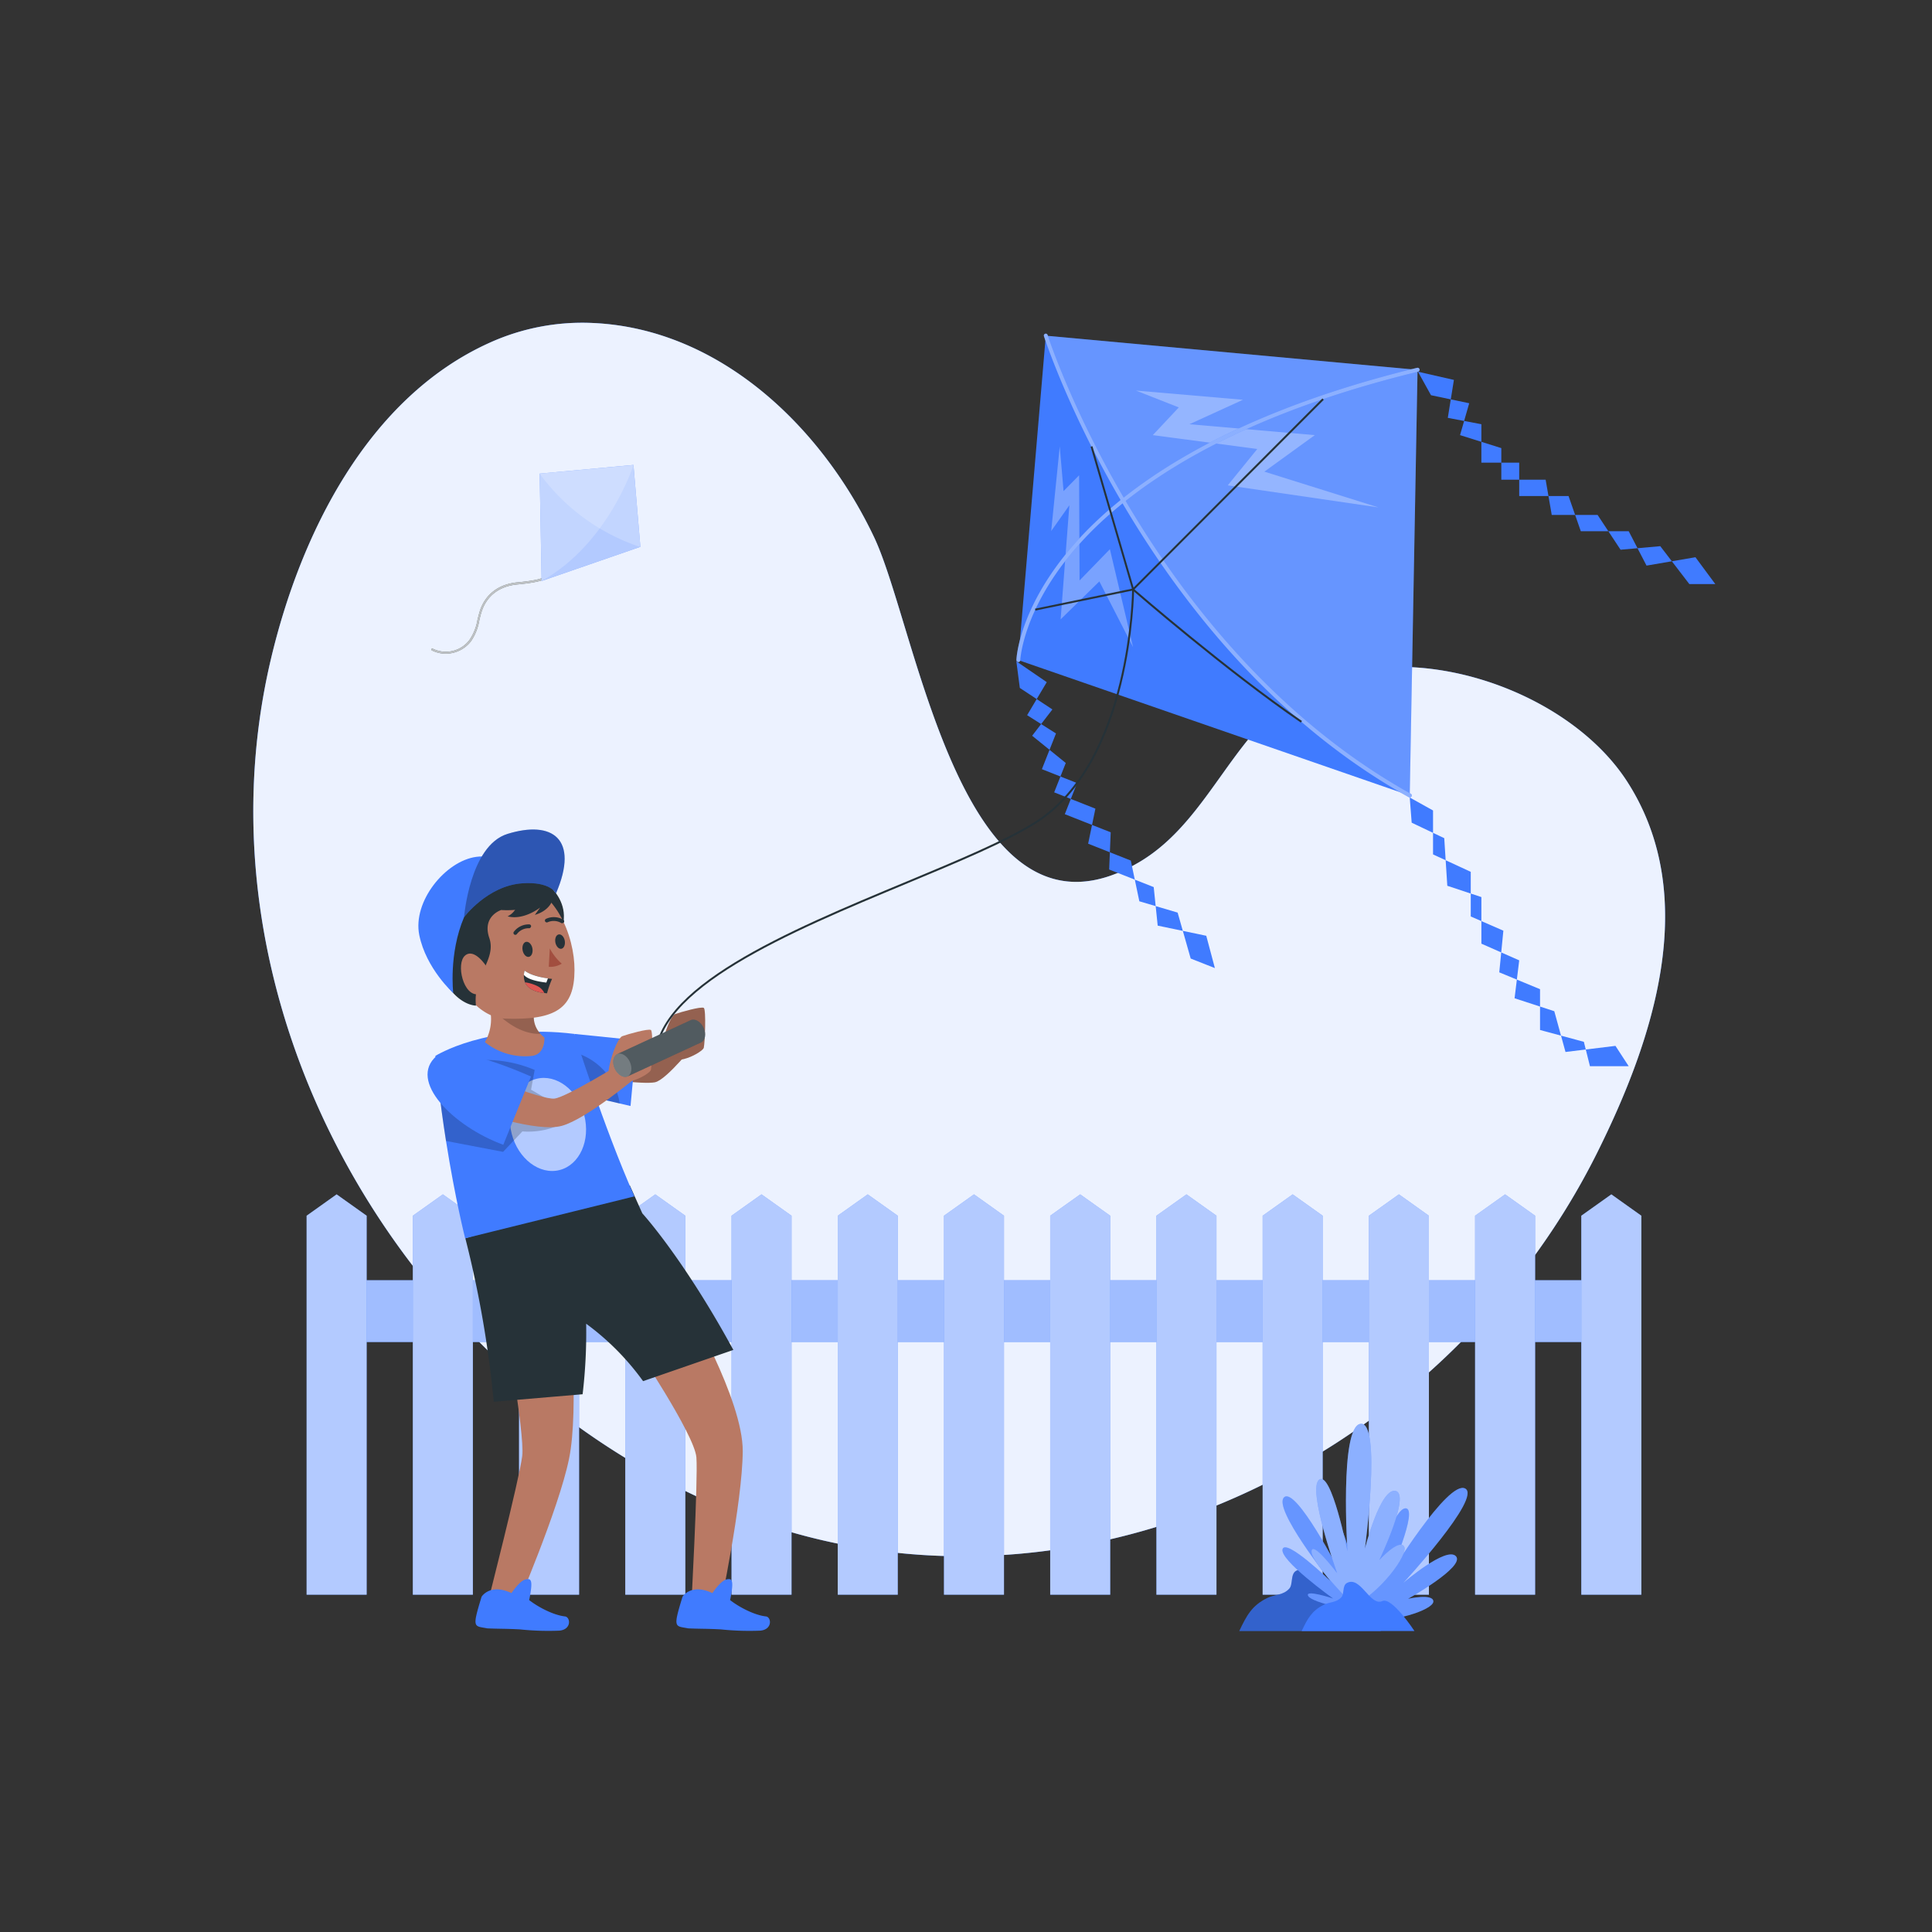 <svg xmlns="http://www.w3.org/2000/svg" viewBox="0 0 500 500"><rect x="0" y="0" width="500" height="500" fill="#333333" stroke="none"/><g id="freepik--background-simple--inject-11"><path d="M153.42,83.59c33,1.47,59.37,27.09,72.81,55.47,11.31,23.9,23,111.12,68.7,84,18.81-11.17,24.62-35.93,44.63-45.67,26-12.65,66.44,1.11,81.71,25.13,19,29.82,6.49,66.8-7.82,95.59C372.25,381,271.27,427.71,183.93,388.93,102.52,352.78,49.1,259.11,70.16,170.37c7.62-32.11,25-67.47,56.58-81.68A58.11,58.11,0,0,1,153.42,83.59Z" style="fill:#407BFF"></path><path d="M153.42,83.59c33,1.47,59.37,27.09,72.81,55.47,11.31,23.9,23,111.12,68.7,84,18.81-11.17,24.62-35.93,44.63-45.67,26-12.65,66.44,1.11,81.71,25.13,19,29.82,6.49,66.8-7.82,95.59C372.25,381,271.27,427.71,183.93,388.93,102.52,352.78,49.1,259.11,70.16,170.37c7.62-32.11,25-67.47,56.58-81.68A58.11,58.11,0,0,1,153.42,83.59Z" style="fill:#fff;opacity:0.9"></path></g><g id="freepik--Kite--inject-11"><path d="M115.39,169.18a8.12,8.12,0,0,1-3.62-.86.24.24,0,0,1-.12-.33.26.26,0,0,1,.34-.12,7.65,7.65,0,0,0,9.52-2.26,13.09,13.09,0,0,0,2.07-5.21c.16-.65.33-1.33.52-2,1.36-4.5,4.85-7.23,9.82-7.69,6.55-.61,7.12-1.45,7.16-1.62S141,149,141,149a.25.25,0,1,1,.29-.4.62.62,0,0,1,.25.65c-.09.33-.35,1.32-7.6,2-4.76.44-8.1,3-9.39,7.33-.19.63-.35,1.3-.51,2a13.58,13.58,0,0,1-2.17,5.4A8.33,8.33,0,0,1,115.39,169.18Z" style="fill:#263238"></path><g style="opacity:0.7"><path d="M115.39,169.18a8.12,8.12,0,0,1-3.62-.86.24.24,0,0,1-.12-.33.26.26,0,0,1,.34-.12,7.65,7.65,0,0,0,9.52-2.26,13.09,13.09,0,0,0,2.07-5.21c.16-.65.33-1.33.52-2,1.36-4.5,4.85-7.23,9.82-7.69,6.55-.61,7.12-1.45,7.16-1.62S141,149,141,149a.25.25,0,1,1,.29-.4.62.62,0,0,1,.25.65c-.09.33-.35,1.32-7.6,2-4.76.44-8.1,3-9.39,7.33-.19.63-.35,1.3-.51,2a13.58,13.58,0,0,1-2.17,5.4A8.33,8.33,0,0,1,115.39,169.18Z" style="fill:#fff"></path></g><polygon points="163.94 120.33 139.66 122.57 140.17 150.36 165.73 141.52 163.94 120.33" style="fill:#407BFF"></polygon><polygon points="163.94 120.33 139.66 122.57 140.17 150.36 165.73 141.52 163.94 120.33" style="fill:#fff;opacity:0.6"></polygon><path d="M139.66,122.57l.51,27.79c17.3-9.64,23.77-30,23.77-30Z" style="fill:#fff;opacity:0.2;isolation:isolate"></path><path d="M139.66,122.57a52.87,52.87,0,0,0,26.07,19l-1.79-21.19Z" style="fill:#fff;opacity:0.2;isolation:isolate"></path></g><g id="freepik--Fence--inject-11"><rect x="86.13" y="331.32" width="333.53" height="16" style="fill:#407BFF"></rect><rect x="86.13" y="331.32" width="333.53" height="16" style="fill:#fff;opacity:0.5"></rect><polygon points="94.89 412.7 79.35 412.7 79.35 314.63 87.12 309.1 94.89 314.63 94.89 412.7" style="fill:#407BFF"></polygon><polygon points="122.38 412.7 106.84 412.7 106.84 314.63 114.61 309.1 122.38 314.63 122.38 412.7" style="fill:#407BFF"></polygon><polygon points="149.87 412.7 134.33 412.7 134.33 314.63 142.1 309.1 149.87 314.63 149.87 412.7" style="fill:#407BFF"></polygon><polygon points="177.36 412.7 161.82 412.7 161.82 314.63 169.59 309.1 177.36 314.63 177.36 412.7" style="fill:#407BFF"></polygon><polygon points="204.85 412.7 189.32 412.7 189.32 314.63 197.08 309.1 204.85 314.63 204.85 412.7" style="fill:#407BFF"></polygon><polygon points="232.34 412.7 216.81 412.7 216.81 314.63 224.57 309.1 232.34 314.63 232.34 412.7" style="fill:#407BFF"></polygon><polygon points="259.83 412.7 244.3 412.7 244.3 314.63 252.07 309.1 259.83 314.63 259.83 412.7" style="fill:#407BFF"></polygon><polygon points="287.32 412.7 271.79 412.7 271.79 314.63 279.56 309.1 287.32 314.63 287.32 412.7" style="fill:#407BFF"></polygon><polygon points="314.82 412.7 299.28 412.7 299.28 314.63 307.05 309.1 314.82 314.63 314.82 412.7" style="fill:#407BFF"></polygon><polygon points="342.31 412.7 326.77 412.7 326.77 314.63 334.54 309.1 342.31 314.63 342.31 412.7" style="fill:#407BFF"></polygon><polygon points="369.8 412.7 354.26 412.7 354.26 314.63 362.03 309.1 369.8 314.63 369.8 412.7" style="fill:#407BFF"></polygon><polygon points="397.29 412.7 381.75 412.7 381.75 314.63 389.52 309.1 397.29 314.63 397.29 412.7" style="fill:#407BFF"></polygon><polygon points="424.78 412.7 409.24 412.7 409.24 314.63 417.01 309.1 424.78 314.63 424.78 412.7" style="fill:#407BFF"></polygon><g style="opacity:0.6;isolation:isolate"><polygon points="94.89 412.7 79.35 412.7 79.35 314.63 87.12 309.1 94.89 314.63 94.89 412.7" style="fill:#fff"></polygon><polygon points="122.38 412.7 106.84 412.7 106.84 314.63 114.61 309.1 122.38 314.63 122.38 412.7" style="fill:#fff"></polygon><polygon points="149.87 412.7 134.33 412.7 134.33 314.63 142.1 309.1 149.87 314.63 149.87 412.7" style="fill:#fff"></polygon><polygon points="177.36 412.7 161.82 412.7 161.82 314.63 169.59 309.1 177.36 314.63 177.36 412.7" style="fill:#fff"></polygon><polygon points="204.85 412.7 189.32 412.7 189.32 314.63 197.08 309.1 204.85 314.63 204.85 412.7" style="fill:#fff"></polygon><polygon points="232.34 412.7 216.81 412.7 216.81 314.63 224.57 309.1 232.34 314.63 232.34 412.7" style="fill:#fff"></polygon><polygon points="259.83 412.7 244.3 412.7 244.3 314.63 252.07 309.1 259.83 314.63 259.83 412.7" style="fill:#fff"></polygon><polygon points="287.32 412.7 271.79 412.7 271.79 314.63 279.56 309.1 287.32 314.63 287.32 412.7" style="fill:#fff"></polygon><polygon points="314.82 412.7 299.28 412.7 299.28 314.63 307.05 309.1 314.82 314.63 314.82 412.7" style="fill:#fff"></polygon><polygon points="342.31 412.7 326.77 412.7 326.77 314.63 334.54 309.1 342.31 314.63 342.31 412.7" style="fill:#fff"></polygon><polygon points="369.8 412.7 354.26 412.7 354.26 314.63 362.03 309.1 369.8 314.63 369.8 412.7" style="fill:#fff"></polygon><polygon points="397.29 412.7 381.75 412.7 381.75 314.63 389.52 309.1 397.29 314.63 397.29 412.7" style="fill:#fff"></polygon><polygon points="424.78 412.7 409.24 412.7 409.24 314.63 417.01 309.1 424.78 314.63 424.78 412.7" style="fill:#fff"></polygon></g></g><g id="freepik--Plant--inject-11"><path d="M320.73,422.11h36.63S350.07,411,347,412.37c-4,1.84-7-8.27-11.53-5.87-1.57.84-.8,3.54-1.8,4.63-1.64,1.8-3.73,1.45-5.71,2.44C324,415.51,322.65,418.07,320.73,422.11Z" style="fill:#407BFF"></path><path d="M320.73,422.11h36.63S350.07,411,347,412.37c-4,1.84-7-8.27-11.53-5.87-1.57.84-.8,3.54-1.8,4.63-1.64,1.8-3.73,1.45-5.71,2.44C324,415.51,322.65,418.07,320.73,422.11Z" style="opacity:0.2;isolation:isolate"></path><path d="M353.36,419s-2.4-13.95-.74-16,1.95,7.62,1.95,7.62,5.58-20.17,9.15-20.27-4.24,17.49-4.24,17.49,15.26-24.94,19.7-22.62-16,24.43-16,24.43,11.16-9.6,13.62-6.89-12.39,11-12.39,11,6.55-1.47,6.54.71S359.92,420.24,353.36,419Z" style="fill:#407BFF"></path><path d="M353.36,419s-2.4-13.95-.74-16,1.95,7.62,1.95,7.62,5.58-20.17,9.15-20.27-4.24,17.49-4.24,17.49,15.26-24.94,19.7-22.62-16,24.43-16,24.43,11.16-9.6,13.62-6.89-12.39,11-12.39,11,6.55-1.47,6.54.71S359.92,420.24,353.36,419Z" style="fill:#fff;opacity:0.2;isolation:isolate"></path><path d="M351.16,417s-11.47-2.08-12.58-3.94,6.44.64,6.44.64-14-10-13.09-12.8,12.33,8.22,12.33,8.22-15-18.85-11.93-21.63,14.38,19.26,14.38,19.26-4.28-11.35-1.48-12.48,5,12.69,5,12.69.71-5.48,2.39-4.86S354,412.29,351.16,417Z" style="fill:#407BFF"></path><path d="M351.16,417s-11.47-2.08-12.58-3.94,6.44.64,6.44.64-14-10-13.09-12.8,12.33,8.22,12.33,8.22-15-18.85-11.93-21.63,14.38,19.26,14.38,19.26-4.28-11.35-1.48-12.48,5,12.69,5,12.69.71-5.48,2.39-4.86S354,412.29,351.16,417Z" style="fill:#fff;opacity:0.2;isolation:isolate"></path><path d="M350.3,415.48s-11.08-11.09-10.88-14,6.62,5.64,6.62,5.64-7.81-21.81-4.64-24.18,7.32,18.54,7.32,18.54-2.1-32.32,3.4-33,1.12,32.3,1.12,32.3,4-15.81,7.94-14.93-4.2,17.87-4.2,17.87,5-5.51,6.37-3.53S357,412.42,350.3,415.48Z" style="fill:#407BFF"></path><path d="M350.3,415.48s-11.08-11.09-10.88-14,6.62,5.64,6.62,5.64-7.81-21.81-4.64-24.18,7.32,18.54,7.32,18.54-2.1-32.32,3.4-33,1.12,32.3,1.12,32.3,4-15.81,7.94-14.93-4.2,17.87-4.2,17.87,5-5.51,6.37-3.53S357,412.42,350.3,415.48Z" style="fill:#fff;opacity:0.4;isolation:isolate"></path><path d="M336.87,422.11h29.19s-5.81-8.89-8.29-7.76c-3.22,1.47-5.61-6.59-9.18-4.68-1.26.67-.64,2.83-1.44,3.69-1.3,1.44-3,1.16-4.55,1.95C339.5,416.85,338.4,418.89,336.87,422.11Z" style="fill:#407BFF"></path></g><g id="freepik--Character--inject-11"><g id="freepik--group--inject-11"><path d="M154.32,271.3s10,1.76,12.8,1.32,7.89-6.06,7.89-6.06l5.26,3.07s-7.67,9.79-10.74,10.45S154.32,279,154.32,279Z" style="fill:#b97964"></path><path d="M154.32,271.3s10,1.76,12.8,1.32,7.89-6.06,7.89-6.06l5.26,3.07s-7.67,9.79-10.74,10.45S154.32,279,154.32,279Z" style="opacity:0.2;isolation:isolate"></path><polygon points="164.76 269.22 163.18 286.23 160.38 285.58 148.47 282.8 148.61 272.59 148.68 267.58 164.76 269.22" style="fill:#407BFF"></polygon><path d="M160.38,285.58l-11.91-2.78.14-10.21.07-.22A16.2,16.2,0,0,1,160.38,285.58Z" style="opacity:0.2;isolation:isolate"></path><path d="M177.43,336.87s14.87,25.28,14.79,38.7-6,41.14-6,41.14l-7.38.12s1.83-33.7,1.39-39.63-16-29.06-16-29.06Z" style="fill:#b97964"></path><path d="M147.27,336.87s2.69,27.52,0,40.66-13.93,39.18-13.93,39.18l-7.26-1.32s8.36-32.7,9.08-38.6-5.08-37.61-5.08-37.61Z" style="fill:#b97964"></path><path d="M166.43,357.44a66.86,66.86,0,0,0-14.73-14.86,136.49,136.49,0,0,1-.92,18.25l-23,1.95a277.58,277.58,0,0,0-7.35-42.31l42.56-13.7,3.24,7.24s10.58,11.52,23.56,35.35Z" style="fill:#263238"></path><path d="M146.22,418.33c-3.06-.35-7-2.45-9.27-4.23,1.1-5.36.46-5.62-.87-5.36-1.6.3-3.71,3.56-3.71,3.56-5.52-2.64-7.73.92-7.73.92-2.54,8.29-2,7.53,1.48,8.2,3.06.14,4.52.06,8.37.26a70.57,70.57,0,0,0,10.28.33C148,421.7,147.63,418.48,146.22,418.33Z" style="fill:#407BFF"></path><path d="M198.22,418.33c-3.06-.35-7-2.45-9.27-4.23,1.1-5.36.46-5.62-.87-5.36-1.6.3-3.71,3.56-3.71,3.56-5.52-2.64-7.73.92-7.73.92-2.54,8.29-2,7.53,1.48,8.2,3.06.14,4.52.06,8.37.26a70.57,70.57,0,0,0,10.28.33C200,421.7,199.63,418.48,198.22,418.33Z" style="fill:#407BFF"></path><path d="M164.18,309.62l-43.8,10.85s-2.57-10.11-4.95-25.19c-.77-4.91-1.53-10.35-2.16-16.14q-.33-2.88-.6-5.87s13.47-8.51,36-5.69C148.68,267.58,156.1,291.37,164.18,309.62Z" style="fill:#407BFF"></path><ellipse cx="141.8" cy="291.02" rx="9.69" ry="12.18" transform="translate(-67.43 43.99) rotate(-14.29)" style="fill:#fff;opacity:0.6;isolation:isolate"></ellipse><path d="M148.47,288.47c-5.21,5.28-13.27,4.33-13.27,4.33l-5,5.3-14.78-2.82c-.77-4.91-1.53-10.35-2.16-16.14a11.89,11.89,0,0,1,7.11-4.38,32.43,32.43,0,0,1,18,2.14l-.93,5.11Z" style="opacity:0.2;isolation:isolate"></path><path d="M138.23,262.08a6.35,6.35,0,0,0,1.1,4.8,7.15,7.15,0,0,0,.56.7,9.67,9.67,0,0,0,1,.94s.32,4.31-3.25,4.75a16.52,16.52,0,0,1-12.15-3.57,11.87,11.87,0,0,0,1-9.65,16,16,0,0,0-2.28-4.56L135,257.17l4.89.76A10.5,10.5,0,0,0,138.23,262.08Z" style="fill:#b97964"></path><path d="M138.23,262.08a6.35,6.35,0,0,0,1.1,4.8,7.15,7.15,0,0,0,.56.7c-5.85.14-10.76-4.49-13.35-7.53a16,16,0,0,0-2.28-4.56L135,257.17l4.89.76A10.5,10.5,0,0,0,138.23,262.08Z" style="opacity:0.2;isolation:isolate"></path><path d="M140,227.48s12.29,7.43,1.52,19C129.32,259.52,140,227.48,140,227.48Z" style="fill:#263238"></path><path d="M115.55,246.31c1.84,8.38,8,17.06,15.2,17.31,13.22.45,17.9-2.76,17.93-12.53.06-8.8-5-22-16-22.93S113,234.68,115.55,246.31Z" style="fill:#b97964"></path><path d="M142.08,232.93a23.63,23.63,0,0,1-12.38,2.58s-5,1.58-3.07,7.23-4.31,9.78-3.45,17.51c0,0-8.16.2-11.86-16.46-2.69-12.14,7.27-18.44,18.24-19.82C138.74,222.81,146.17,228.47,142.08,232.93Z" style="fill:#263238"></path><path d="M135.25,245.93c.2,1.07.93,1.84,1.63,1.7s1.1-1.11.91-2.18-.94-1.83-1.64-1.7S135.05,244.86,135.25,245.93Z" style="fill:#263238"></path><path d="M143.73,243.91c.19,1,.89,1.76,1.56,1.63s1.05-1.07.87-2.09-.89-1.75-1.57-1.62S143.54,242.89,143.73,243.91Z" style="fill:#263238"></path><path d="M137.33,240a.58.58,0,0,0,.12-.28.49.49,0,0,0-.49-.49,4.82,4.82,0,0,0-4,1.95.5.5,0,0,0,.14.68h0a.51.51,0,0,0,.68-.14h0a3.82,3.82,0,0,1,3.24-1.49A.54.54,0,0,0,137.33,240Z" style="fill:#263238"></path><path d="M145.71,238.86a.55.55,0,0,0,.24-.18.5.5,0,0,0-.19-.67,4.83,4.83,0,0,0-4.48-.2.49.49,0,0,0-.2.66h0a.52.52,0,0,0,.67.2h0a3.84,3.84,0,0,1,3.56.24A.51.51,0,0,0,145.71,238.86Z" style="fill:#263238"></path><path d="M142.29,245.46l-.27,4.75a5.82,5.82,0,0,0,3.37-.81A13.77,13.77,0,0,1,142.29,245.46Z" style="fill:#a24e3f"></path><path d="M125.84,250.05s-3.08-4.82-5.49-2.75-.46,10.65,3.52,10S128.1,252.55,125.84,250.05Z" style="fill:#b97964"></path><path d="M142.87,253.34a26.84,26.84,0,0,0-1.3,3.73l-.69-.07c-3.14-.35-4.48-1.55-5-2.77a4.45,4.45,0,0,1-.08-3c1.55,1.18,4.45,1.73,6,2C142.45,253.3,142.87,253.34,142.87,253.34Z" style="fill:#263238"></path><path d="M141.8,253.2l-.41,1.09c-2.95-.34-5-1-5.81-2a4.1,4.1,0,0,1,.21-1.08C137.34,252.42,140.24,253,141.8,253.2Z" style="fill:#fff"></path><path d="M140.88,257c-3.14-.35-4.48-1.55-5-2.77a10.15,10.15,0,0,1,3.41,1.08A3.82,3.82,0,0,1,140.88,257Z" style="fill:#de5753"></path><path d="M140,228.89c4.78.42,4.06,6.27-1.58,7.88l1.37-1.9s-4.24,3.39-8.43,2.28a4.74,4.74,0,0,0,2.66-3.61A5.77,5.77,0,0,1,140,228.89Z" style="fill:#263238"></path><path d="M143.15,228.08s-11.87-7.39-19.87-6.33S106.74,233.3,108.51,242s8.79,15,8.79,15-1.22-10.2,2.8-19.63,20.75-12.1,23.79-6.15Z" style="fill:#407BFF"></path><path d="M120.1,237.37s1.46-18.53,11.25-21.56c11.52-3.56,18.65,1.19,12.54,15.41,0,0-1.38-3.14-8.74-2.62C126.15,229.24,120.1,237.37,120.1,237.37Z" style="fill:#407BFF"></path><path d="M120.1,237.37s1.46-18.53,11.25-21.56c11.52-3.56,18.65,1.19,12.54,15.41,0,0-1.38-3.14-8.74-2.62C126.15,229.24,120.1,237.37,120.1,237.37Z" style="opacity:0.3;isolation:isolate"></path><path d="M121.31,276.91s18.9,7.86,22.21,7.4,17.94-9.55,17.94-9.55l3.3,3.95s-12.89,10.88-19.37,12.66-22.11-3.75-22.11-3.75Z" style="fill:#b97964"></path><path d="M113,273.27c-7.51,6.42,4.28,18.24,17.25,23l7.17-17.67S117.39,269.55,113,273.27Z" style="fill:#407BFF"></path><path d="M157.68,278.73c-1-1.05,1.79-10,3.38-10.57s6.73-2,7.39-1.6.26,9.33,0,10.35S161.05,282.24,157.68,278.73Z" style="fill:#b97964"></path><path d="M171.37,273c-1-1,1.78-10,3.37-10.56s6.73-2,7.39-1.6.27,9.32,0,10.34S174.73,276.54,171.37,273Z" style="fill:#b97964"></path><path d="M171.37,273c-1-1,1.78-10,3.37-10.56s6.73-2,7.39-1.6.27,9.32,0,10.34S174.73,276.54,171.37,273Z" style="opacity:0.2;isolation:isolate"></path></g><polygon points="270.65 86.87 366.86 95.72 364.84 205.89 263.53 170.83 270.65 86.87" style="fill:#407BFF"></polygon><path d="M366.86,95.72l-2,110.17c-68.54-38.21-94.19-119-94.19-119Z" style="fill:#fff;opacity:0.2;isolation:isolate"></path><polygon points="293.99 101.08 321.68 103.46 307.83 109.79 340.27 112.61 327.22 122.06 356.76 131.32 317.74 125.61 325.38 116.2 298.34 112.61 305.07 105.44 293.99 101.08" style="fill:#fff;opacity:0.3;isolation:isolate"></polygon><polygon points="274.26 115.54 275.25 127.09 279.27 123.01 279.39 150.22 287.24 142.13 293.24 167.49 284.51 150.47 274.49 160.29 276.75 130.77 272.05 137.43 274.26 115.54" style="fill:#fff;opacity:0.3;isolation:isolate"></polygon><path d="M263.53,171.33h0a.5.5,0,0,1-.48-.52c0-.52.66-13,13.78-28.62,12.06-14.38,37.45-34.2,89.93-47a.5.5,0,1,1,.23,1c-52.21,12.7-77.43,32.37-89.39,46.63-12.91,15.39-13.55,27.9-13.55,28A.5.5,0,0,1,263.53,171.33Z" style="fill:#407BFF"></path><path d="M364.84,206.39a.42.42,0,0,1-.24-.07C296.67,168.46,270.43,87.83,270.17,87a.51.51,0,0,1,.33-.63.5.5,0,0,1,.62.33c.26.8,26.39,81.06,94,118.73a.5.5,0,0,1-.24.94Z" style="fill:#407BFF"></path><g style="opacity:0.4"><path d="M263.53,171.33h0a.5.5,0,0,1-.48-.52c0-.52.66-13,13.78-28.62,12.06-14.38,37.45-34.2,89.93-47a.5.5,0,1,1,.23,1c-52.21,12.7-77.43,32.37-89.39,46.63-12.91,15.39-13.55,27.9-13.55,28A.5.5,0,0,1,263.53,171.33Z" style="fill:#fff"></path><path d="M364.84,206.39a.42.42,0,0,1-.24-.07C296.67,168.46,270.43,87.83,270.17,87a.51.51,0,0,1,.33-.63.5.5,0,0,1,.62.33c.26.8,26.39,81.06,94,118.73a.5.5,0,0,1-.24.94Z" style="fill:#fff"></path></g><polygon points="364.84 206.39 370.87 209.75 370.87 221.12 380.63 225.63 380.63 237.18 389.07 240.86 388.01 251.64 398.56 256 398.56 266.56 409.9 269.62 411.48 275.94 421.51 275.94 418.08 270.67 405.15 272.25 402.25 261.7 391.97 258.35 393.17 248.54 383.38 244.22 383.38 232.16 374.56 229.24 373.77 216.92 365.34 212.91 364.84 206.39" style="fill:#407BFF"></polygon><polygon points="366.97 96.2 376.27 98.32 374.69 108.14 383.38 109.79 383.38 119.73 393.17 119.73 393.17 128.38 405.94 128.38 409.11 137.48 421.51 137.48 426.12 146.38 438.78 144.21 443.92 151.16 437.2 151.16 429.68 141.35 419.4 142.27 413.46 133.27 401.59 133.27 400.01 124.15 388.54 124.15 388.54 115.97 377.86 112.61 380.23 104.36 370.34 102.28 366.97 96.2" style="fill:#407BFF"></polygon><polygon points="263.03 171.15 270.9 176.54 265.82 185.09 273.29 189.82 269.64 199.06 278.75 202.66 275.57 210.71 287.45 215.4 287.05 225.03 298.58 229.58 299.61 239.55 312.18 242.18 314.41 250.54 308.15 248.07 304.77 236.18 294.86 233.25 292.65 222.71 281.61 218.35 283.49 209.28 272.82 205.06 275.82 197.46 267.12 190.41 272.36 183.6 263.93 178.04 263.03 171.15" style="fill:#407BFF"></polygon><polygon points="267.97 158.01 267.87 157.53 293.11 152.32 342.24 103.11 342.59 103.47 293.36 152.78 267.97 158.01" style="fill:#263238"></polygon><path d="M336.64,187c-19.41-13.29-43.33-34.05-43.57-34.26l-.05-.05,0-.07-10.77-37,.48-.14,10.75,36.94c1.31,1.13,24.55,21.21,43.48,34.18Z" style="fill:#263238"></path><path d="M169.39,274.77c-.74-19.15,34.33-33.77,65.28-46.65,13.09-5.46,25.46-10.61,33.12-15.42C292.58,197.13,293,153,293,152.55h.5c0,.45-.4,44.86-25.42,60.57-7.7,4.84-20.09,10-33.2,15.46-30.79,12.82-65.7,27.36-65,46.17Z" style="fill:#263238"></path><path d="M178.79,264l-19.06,8.8c-1.08.5-1.37,2.2-.63,3.79s2.2,2.47,3.29,2l19.06-8.81c1.09-.5,1.37-2.19.64-3.78S179.88,263.53,178.79,264Z" style="fill:#263238"></path><path d="M178.79,264l-19.06,8.8c-1.08.5-1.37,2.2-.63,3.79s2.2,2.47,3.29,2l19.06-8.81c1.09-.5,1.37-2.19.64-3.78S179.88,263.53,178.79,264Z" style="fill:#fff;opacity:0.2;isolation:isolate"></path><path d="M163,274.8c.74,1.59.45,3.29-.63,3.79s-2.56-.38-3.29-2-.45-3.29.63-3.79S162.29,273.22,163,274.8Z" style="fill:#fff;opacity:0.2;isolation:isolate"></path></g></svg>